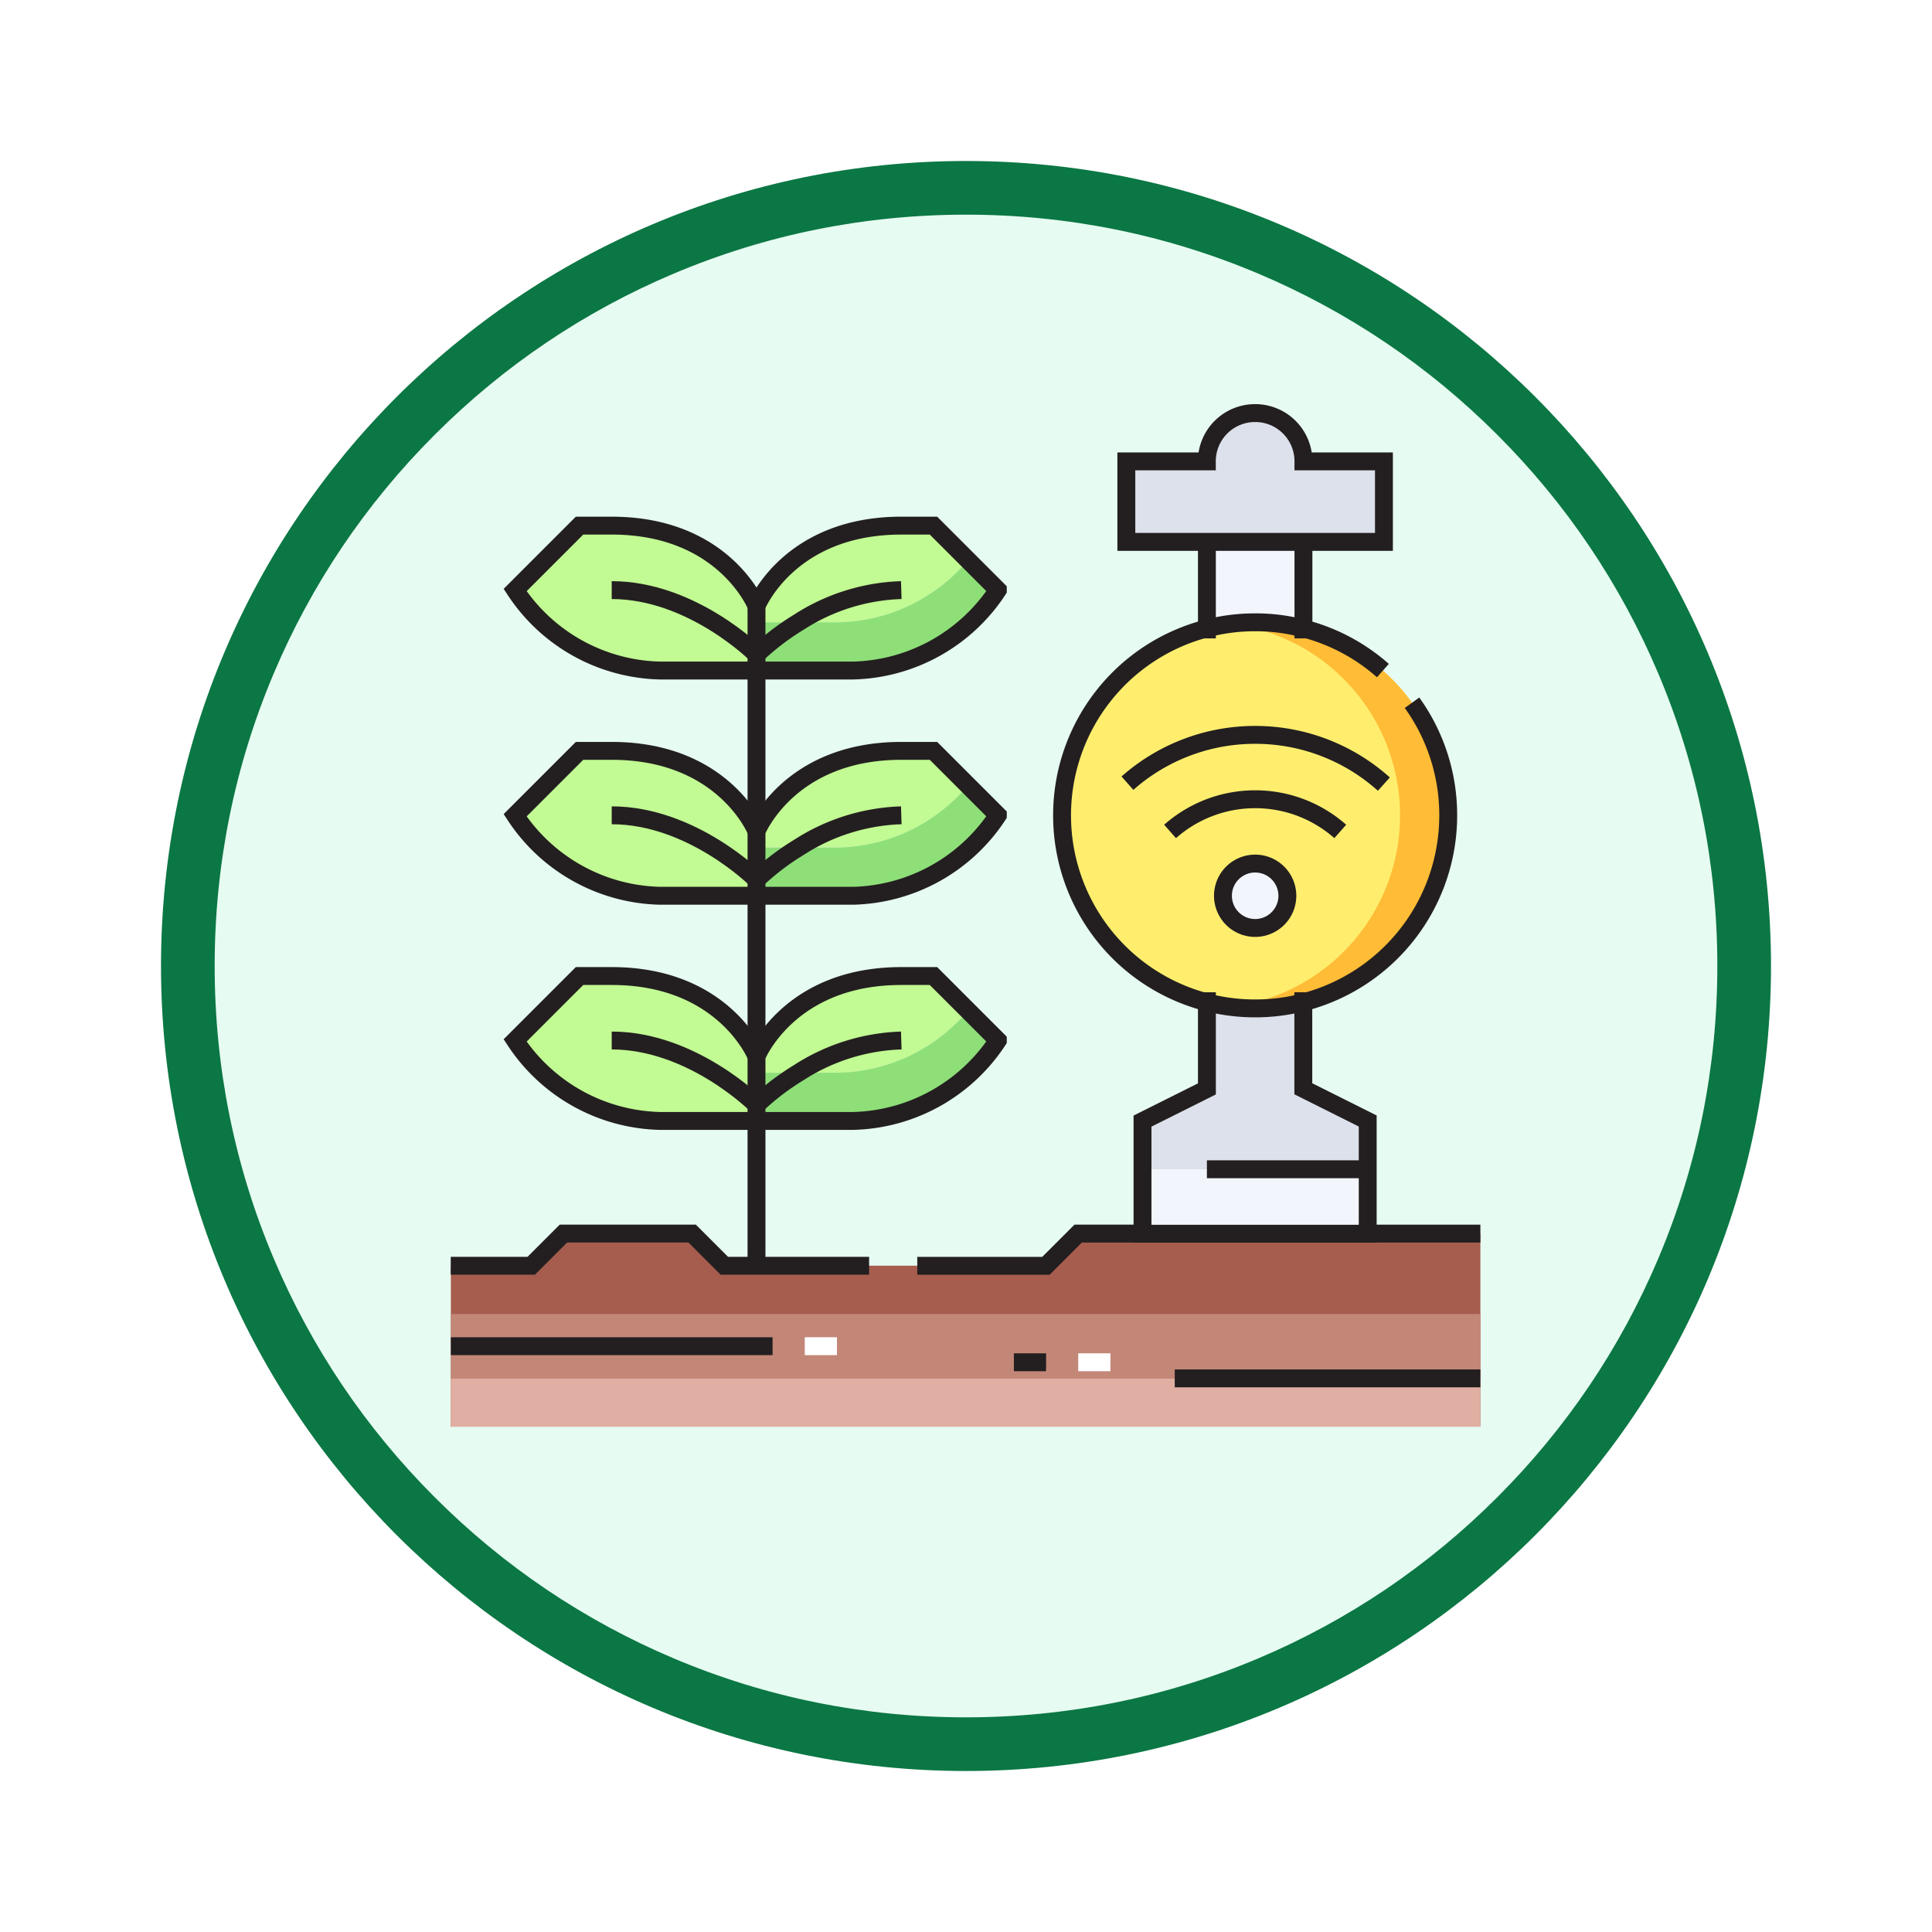 <svg xmlns="http://www.w3.org/2000/svg" xmlns:xlink="http://www.w3.org/1999/xlink" width="108" height="108" viewBox="0 0 108 108">
  <defs>
    <filter id="Trazado_904820" x="0" y="0" width="108" height="108" filterUnits="userSpaceOnUse">
      <feOffset dy="3" input="SourceAlpha"/>
      <feGaussianBlur stdDeviation="3" result="blur"/>
      <feFlood flood-opacity="0.161"/>
      <feComposite operator="in" in2="blur"/>
      <feComposite in="SourceGraphic"/>
    </filter>
    <clipPath id="clip-path">
      <path id="path9373" d="M0-682.665H57.857v57.857H0Z" transform="translate(0 682.665)"/>
    </clipPath>
  </defs>
  <g id="Grupo_1202922" data-name="Grupo 1202922" transform="translate(9 6)">
    <g id="Grupo_1202740" data-name="Grupo 1202740" transform="translate(0 0)">
      <g id="Grupo_1173585" data-name="Grupo 1173585">
        <g id="Grupo_1173428" data-name="Grupo 1173428">
          <g id="Grupo_1171958" data-name="Grupo 1171958">
            <g id="Grupo_1167341" data-name="Grupo 1167341">
              <g id="Grupo_1166792" data-name="Grupo 1166792">
                <g transform="matrix(1, 0, 0, 1, -9, -6)" filter="url(#Trazado_904820)">
                  <g id="Trazado_904820-2" data-name="Trazado 904820" transform="translate(9 6)" fill="#e6fbf1">
                    <path d="M 45 88.5 C 39.127 88.5 33.43 87.35 28.068 85.082 C 22.889 82.891 18.236 79.755 14.241 75.759 C 10.245 71.764 7.109 67.111 4.918 61.932 C 2.65 56.57 1.5 50.873 1.5 45 C 1.5 39.127 2.65 33.43 4.918 28.068 C 7.109 22.889 10.245 18.236 14.241 14.241 C 18.236 10.245 22.889 7.109 28.068 4.918 C 33.43 2.65 39.127 1.5 45 1.5 C 50.873 1.5 56.57 2.65 61.932 4.918 C 67.111 7.109 71.764 10.245 75.759 14.241 C 79.755 18.236 82.891 22.889 85.082 28.068 C 87.35 33.43 88.5 39.127 88.5 45 C 88.5 50.873 87.35 56.57 85.082 61.932 C 82.891 67.111 79.755 71.764 75.759 75.759 C 71.764 79.755 67.111 82.891 61.932 85.082 C 56.57 87.35 50.873 88.5 45 88.5 Z" stroke="none"/>
                    <path d="M 45 3 C 39.329 3 33.829 4.11 28.653 6.299 C 23.652 8.415 19.16 11.443 15.302 15.302 C 11.443 19.16 8.415 23.652 6.299 28.653 C 4.11 33.829 3 39.329 3 45 C 3 50.671 4.11 56.171 6.299 61.347 C 8.415 66.348 11.443 70.84 15.302 74.698 C 19.16 78.557 23.652 81.585 28.653 83.701 C 33.829 85.89 39.329 87 45 87 C 50.671 87 56.171 85.89 61.347 83.701 C 66.348 81.585 70.84 78.557 74.698 74.698 C 78.557 70.84 81.585 66.348 83.701 61.347 C 85.89 56.171 87 50.671 87 45 C 87 39.329 85.89 33.829 83.701 28.653 C 81.585 23.652 78.557 19.16 74.698 15.302 C 70.84 11.443 66.348 8.415 61.347 6.299 C 56.171 4.11 50.671 3 45 3 M 45 -7.62939453125e-06 C 69.853 -7.62939453125e-06 90 20.147 90 45 C 90 69.853 69.853 90 45 90 C 20.147 90 -7.62939453125e-06 69.853 -7.62939453125e-06 45 C -7.62939453125e-06 20.147 20.147 -7.62939453125e-06 45 -7.62939453125e-06 Z" stroke="none" fill="#0b7744"/>
                  </g>
                </g>
              </g>
            </g>
          </g>
        </g>
      </g>
    </g>
    <g id="g9363" transform="translate(16.072 16.071)">
      <g id="g9365" transform="translate(38.799 43.291)">
        <path id="path9367" d="M-135.953,0V3.6h-12.589V0Z" transform="translate(148.542)" fill="#f2f6fc"/>
      </g>
      <g id="g9369" transform="translate(0 0)">
        <g id="g9371" clip-path="url(#clip-path)">
          <g id="g9377" transform="translate(38.799 33.957)">
            <path id="path9379" d="M-135.953-71.666v2.7h-12.589v-2.7l3.6-1.8V-78.3a10.66,10.66,0,0,0,2.7.342,10.661,10.661,0,0,0,2.7-.342v4.838Z" transform="translate(148.542 78.302)" fill="#dce1eb"/>
          </g>
          <g id="g9381" transform="translate(37.899 1.027)">
            <path id="path9383" d="M-155.375-29.133v4.5h-14.388v-4.5h4.5a2.694,2.694,0,0,1,2.7-2.7,2.694,2.694,0,0,1,2.7,2.7Z" transform="translate(169.762 31.831)" fill="#dce1eb"/>
          </g>
          <g id="g9385" transform="translate(42.395 8.221)">
            <path id="path9387" d="M-58.266,0V4.838c-.027-.009-.054-.009-.081-.018A10.431,10.431,0,0,0-60.963,4.5a10.661,10.661,0,0,0-2.7.342V0Z" transform="translate(63.661)" fill="#f2f6fc"/>
          </g>
          <g id="g9389" transform="translate(34.302 12.717)">
            <path id="path9391" d="M-145.663-3.69A10.783,10.783,0,0,1-137.57,6.759a10.789,10.789,0,0,1-8.093,10.449,10.666,10.666,0,0,1-2.7.342,10.666,10.666,0,0,1-2.7-.342,10.788,10.788,0,0,1-8.093-10.449A10.788,10.788,0,0,1-151.059-3.69a10.666,10.666,0,0,1,2.7-.342,10.431,10.431,0,0,1,2.617.324c.027.009.054.009.081.018" transform="translate(159.152 4.032)" fill="#ffee6e"/>
          </g>
          <g id="g9393" transform="translate(43.744 12.717)">
            <path id="path9395" d="M-43.7-3.69c-.027-.009-.054-.009-.081-.018A10.43,10.43,0,0,0-46.4-4.032a10.861,10.861,0,0,0-1.343.085,10.037,10.037,0,0,1,1.262.239c.027.009.054.009.081.018A10.783,10.783,0,0,1-38.3,6.759,10.789,10.789,0,0,1-46.4,17.208a10.542,10.542,0,0,1-1.349.257,10.861,10.861,0,0,0,1.349.085,10.665,10.665,0,0,0,2.7-.342A10.789,10.789,0,0,0-35.607,6.759,10.783,10.783,0,0,0-43.7-3.69" transform="translate(47.747 4.032)" fill="#ffbc36"/>
          </g>
          <g id="g9397" transform="translate(0.132 46.888)">
            <path id="path9399" d="M0-67.976v-4.5H4.5l1.8-1.8h7.194l1.8,1.8H33.271l1.8-1.8H57.55V-63.48H0Z" transform="translate(0 74.27)" fill="#a65d4e"/>
          </g>
          <g id="g9401" transform="translate(43.295 26.205)">
            <path id="path9403" d="M-19.422-38.843a1.8,1.8,0,0,1-1.8-1.8,1.8,1.8,0,0,1,1.8-1.8,1.8,1.8,0,0,1,1.8,1.8,1.8,1.8,0,0,1-1.8,1.8" transform="translate(21.22 42.44)" fill="#f2f6fc"/>
          </g>
          <g id="g9405" transform="translate(17.217 7.322)">
            <path id="path9407" d="M-127.6-20.781a9.71,9.71,0,0,1-7.32,3.471h-4.5v-.9s1.8-4.5,8.093-4.5h1.8Z" transform="translate(139.417 22.705)" fill="#c2fa93"/>
          </g>
          <g id="g9409" transform="translate(17.217 19.911)">
            <path id="path9411" d="M-127.6-20.781a9.71,9.71,0,0,1-7.32,3.471h-4.5v-.9s1.8-4.5,8.093-4.5h1.8Z" transform="translate(139.417 22.705)" fill="#c2fa93"/>
          </g>
          <g id="g9413" transform="translate(17.217 32.5)">
            <path id="path9415" d="M-127.6-20.781a9.71,9.71,0,0,1-7.32,3.471h-4.5v-.9s1.8-4.5,8.093-4.5h1.8Z" transform="translate(139.417 22.705)" fill="#c2fa93"/>
          </g>
          <g id="g9417" transform="translate(17.217 34.424)">
            <path id="path9419" d="M-48.554-37.485a9.71,9.71,0,0,0,7.32-3.471l1.673,1.673a9.961,9.961,0,0,1-8.093,4.5h-5.4v-.9a14.134,14.134,0,0,1,2.356-1.8Z" transform="translate(53.051 40.956)" fill="#8edf78"/>
          </g>
          <g id="g9421" transform="translate(17.217 21.835)">
            <path id="path9423" d="M-48.554-37.485a9.71,9.71,0,0,0,7.32-3.471l1.673,1.673a9.961,9.961,0,0,1-8.093,4.5h-5.4v-.9a14.141,14.141,0,0,1,2.356-1.8Z" transform="translate(53.051 40.956)" fill="#8edf78"/>
          </g>
          <g id="g9425" transform="translate(17.217 9.246)">
            <path id="path9427" d="M-48.554-37.484a9.71,9.71,0,0,0,7.32-3.471l1.673,1.673a9.961,9.961,0,0,1-8.093,4.5h-5.4v-.9a14.138,14.138,0,0,1,2.356-1.8Z" transform="translate(53.051 40.955)" fill="#8edf78"/>
          </g>
          <g id="g9429" transform="translate(17.217 12.717)">
            <path id="path9431" d="M-25.443,0A14.138,14.138,0,0,0-27.8,1.8V0Z" transform="translate(27.799)" fill="#8edf78"/>
          </g>
          <g id="g9433" transform="translate(17.217 25.306)">
            <path id="path9435" d="M-25.443,0A14.141,14.141,0,0,0-27.8,1.8V0Z" transform="translate(27.799)" fill="#8edf78"/>
          </g>
          <g id="g9437" transform="translate(17.217 37.895)">
            <path id="path9439" d="M-25.443,0A14.134,14.134,0,0,0-27.8,1.8V0Z" transform="translate(27.799)" fill="#8edf78"/>
          </g>
          <g id="g9441" transform="translate(3.729 7.322)">
            <path id="path9443" d="M-38.844,0h1.8c6.295,0,8.093,4.5,8.093,4.5v3.6h-5.4a9.962,9.962,0,0,1-8.093-4.5Z" transform="translate(42.441)" fill="#c2fa93"/>
          </g>
          <g id="g9445" transform="translate(3.729 19.911)">
            <path id="path9447" d="M-38.844,0h1.8c6.295,0,8.093,4.5,8.093,4.5v3.6h-5.4a9.962,9.962,0,0,1-8.093-4.5Z" transform="translate(42.441)" fill="#c2fa93"/>
          </g>
          <g id="g9449" transform="translate(3.729 32.5)">
            <path id="path9451" d="M-38.844,0h1.8c6.295,0,8.093,4.5,8.093,4.5v3.6h-5.4a9.962,9.962,0,0,1-8.093-4.5Z" transform="translate(42.441)" fill="#c2fa93"/>
          </g>
          <path id="path9453" d="M59.106-33.936H1.556v2.7h57.55Z" transform="translate(-1.424 88.916)" fill="#e0aea2"/>
          <path id="path9455" d="M59.106-76.376H1.556v3.6h57.55Z" transform="translate(-1.424 127.76)" fill="#c38778"/>
          <g id="g9457" transform="translate(3.729 32.5)">
            <path id="path9459" d="M-145.665-87.4h-5.4a9.962,9.962,0,0,1-8.093-4.5l3.6-3.6h1.8c6.295,0,8.093,4.5,8.093,4.5" transform="translate(159.153 95.49)" fill="none" stroke="#231f20" stroke-miterlimit="10" stroke-width="1"/>
          </g>
          <g id="g9461" transform="translate(17.217 32.5)">
            <path id="path9463" d="M0-87.4v-3.6s1.8-4.5,8.093-4.5h1.8l1.924,1.924,1.673,1.673A9.961,9.961,0,0,1,5.4-87.4Z" transform="translate(0 95.49)" fill="none" stroke="#231f20" stroke-miterlimit="10" stroke-width="1"/>
          </g>
          <g id="g9465" transform="translate(3.729 19.911)">
            <path id="path9467" d="M-145.665-87.4h-5.4a9.962,9.962,0,0,1-8.093-4.5l3.6-3.6h1.8c6.295,0,8.093,4.5,8.093,4.5" transform="translate(159.153 95.492)" fill="none" stroke="#231f20" stroke-miterlimit="10" stroke-width="1"/>
          </g>
          <g id="g9469" transform="translate(17.217 19.911)">
            <path id="path9471" d="M0-87.4V-91s1.8-4.5,8.093-4.5h1.8l1.924,1.924,1.673,1.673A9.961,9.961,0,0,1,5.4-87.4Z" transform="translate(0 95.492)" fill="none" stroke="#231f20" stroke-miterlimit="10" stroke-width="1"/>
          </g>
          <g id="g9473" transform="translate(17.217 28.004)">
            <path id="path9475" d="M0,0V8.093" transform="translate(0)" fill="none" stroke="#231f20" stroke-miterlimit="10" stroke-width="1"/>
          </g>
          <g id="g9477" transform="translate(17.217 40.593)">
            <path id="path9479" d="M0-87.4v-8.093" transform="translate(0 95.492)" fill="none" stroke="#231f20" stroke-miterlimit="10" stroke-width="1"/>
          </g>
          <g id="g9481" transform="translate(17.217 23.508)">
            <path id="path9483" d="M0-38.843a14.147,14.147,0,0,1,2.356-1.8,11.2,11.2,0,0,1,5.737-1.8" transform="translate(0 42.44)" fill="none" stroke="#231f20" stroke-miterlimit="10" stroke-width="1"/>
          </g>
          <g id="g9485" transform="translate(9.124 23.508)">
            <path id="path9487" d="M-87.4-38.843s-3.6-3.6-8.093-3.6" transform="translate(95.492 42.44)" fill="none" stroke="#231f20" stroke-miterlimit="10" stroke-width="1"/>
          </g>
          <g id="g9489" transform="translate(3.729 7.322)">
            <path id="path9491" d="M-145.665-87.4h-5.4a9.962,9.962,0,0,1-8.093-4.5l3.6-3.6h1.8c6.295,0,8.093,4.5,8.093,4.5" transform="translate(159.153 95.49)" fill="none" stroke="#231f20" stroke-miterlimit="10" stroke-width="1"/>
          </g>
          <g id="g9493" transform="translate(17.217 7.322)">
            <path id="path9495" d="M0-87.4v-3.6s1.8-4.5,8.093-4.5h1.8l1.924,1.924,1.673,1.673A9.961,9.961,0,0,1,5.4-87.4Z" transform="translate(0 95.49)" fill="none" stroke="#231f20" stroke-miterlimit="10" stroke-width="1"/>
          </g>
          <g id="g9497" transform="translate(17.217 10.919)">
            <path id="path9499" d="M0-38.844a14.144,14.144,0,0,1,2.356-1.8,11.2,11.2,0,0,1,5.737-1.8" transform="translate(0 42.441)" fill="none" stroke="#231f20" stroke-miterlimit="10" stroke-width="1"/>
          </g>
          <g id="g9501" transform="translate(9.124 10.919)">
            <path id="path9503" d="M-87.4-38.844s-3.6-3.6-8.093-3.6" transform="translate(95.492 42.441)" fill="none" stroke="#231f20" stroke-miterlimit="10" stroke-width="1"/>
          </g>
          <g id="g9505" transform="translate(17.217 36.097)">
            <path id="path9507" d="M0-38.844a14.14,14.14,0,0,1,2.356-1.8,11.2,11.2,0,0,1,5.737-1.8" transform="translate(0 42.441)" fill="none" stroke="#231f20" stroke-miterlimit="10" stroke-width="1"/>
          </g>
          <g id="g9509" transform="translate(9.124 36.097)">
            <path id="path9511" d="M-87.4-38.844s-3.6-3.6-8.093-3.6" transform="translate(95.492 42.441)" fill="none" stroke="#231f20" stroke-miterlimit="10" stroke-width="1"/>
          </g>
          <g id="g9513" transform="translate(17.217 15.415)">
            <path id="path9515" d="M0,0V8.992" transform="translate(0)" fill="none" stroke="#231f20" stroke-miterlimit="10" stroke-width="1"/>
          </g>
          <g id="g9517" transform="translate(51.388 46.888)">
            <path id="path9519" d="M-67.976,0H-74.27" transform="translate(74.27)" fill="none" stroke="#231f20" stroke-miterlimit="10" stroke-width="1"/>
          </g>
          <g id="g9521" transform="translate(0.132 46.888)">
            <path id="path9523" d="M-252.485-19.422h-8.093l-1.8-1.8h-7.194l-1.8,1.8h-4.5" transform="translate(275.865 21.22)" fill="none" stroke="#231f20" stroke-miterlimit="10" stroke-width="1"/>
          </g>
          <g id="g9525" transform="translate(26.209 46.888)">
            <path id="path9527" d="M-135.953,0h-3.6l-1.8,1.8h-7.194" transform="translate(148.542)" fill="none" stroke="#231f20" stroke-miterlimit="10" stroke-width="1"/>
          </g>
          <g id="g9529" transform="translate(0.132 53.182)">
            <path id="path9531" d="M0,0H17.984" fill="none" stroke="#231f20" stroke-miterlimit="10" stroke-width="1"/>
          </g>
          <g id="g9533" transform="translate(19.915 53.182)">
            <path id="path9535" d="M0,0H1.8" fill="none" stroke="#fff" stroke-miterlimit="10" stroke-width="1"/>
          </g>
          <g id="g9537" transform="translate(35.202 54.081)">
            <path id="path9539" d="M0,0H1.8" fill="none" stroke="#fff" stroke-miterlimit="10" stroke-width="1"/>
          </g>
          <g id="g9541" transform="translate(31.605 54.081)">
            <path id="path9543" d="M0,0H1.8" fill="none" stroke="#231f20" stroke-miterlimit="10" stroke-width="1"/>
          </g>
          <g id="g9545" transform="translate(40.597 54.981)">
            <path id="path9547" d="M0,0H17.085" fill="none" stroke="#231f20" stroke-miterlimit="10" stroke-width="1"/>
          </g>
          <g id="g9549" transform="translate(38.798 33.399)">
            <path id="path9551" d="M-38.843,0V5.4l-3.6,1.8v6.295h12.589V7.194l-3.6-1.8V0" transform="translate(42.44)" fill="none" stroke="#231f20" stroke-miterlimit="10" stroke-width="1"/>
          </g>
          <g id="g9553" transform="translate(42.395 43.291)">
            <path id="path9555" d="M0,0H8.992" fill="none" stroke="#231f20" stroke-miterlimit="10" stroke-width="1"/>
          </g>
          <g id="g9557" transform="translate(37.899 1.027)">
            <path id="path9559" d="M-106.82-77.687h4.5v-4.5h-4.5a2.694,2.694,0,0,0-2.7-2.7,2.694,2.694,0,0,0-2.7,2.7h-4.5v4.5h9.891Z" transform="translate(116.712 84.881)" fill="none" stroke="#231f20" stroke-miterlimit="10" stroke-width="1"/>
          </g>
          <g id="g9561" transform="translate(34.302 12.717)">
            <path id="path9563" d="M-211.218-48.553a10.749,10.749,0,0,1,2.023,6.295,10.788,10.788,0,0,1-8.093,10.449,10.664,10.664,0,0,1-2.7.342,10.666,10.666,0,0,1-2.7-.342,10.788,10.788,0,0,1-8.093-10.449,10.788,10.788,0,0,1,8.093-10.449,10.666,10.666,0,0,1,2.7-.342,10.431,10.431,0,0,1,2.617.324c.027.009.054.009.081.018a10.721,10.721,0,0,1,4.444,2.356" transform="translate(230.777 53.049)" fill="none" stroke="#231f20" stroke-miterlimit="10" stroke-width="1"/>
          </g>
          <g id="g9565" transform="translate(47.791 8.221)">
            <path id="path9567" d="M0-58.266v-5.4" transform="translate(0 63.661)" fill="none" stroke="#231f20" stroke-miterlimit="10" stroke-width="1"/>
          </g>
          <g id="g9569" transform="translate(42.395 8.221)">
            <path id="path9571" d="M0-58.266v-5.4" transform="translate(0 63.661)" fill="none" stroke="#231f20" stroke-miterlimit="10" stroke-width="1"/>
          </g>
          <g id="g9573" transform="translate(37.953 19.012)">
            <path id="path9575" d="M0-29.132a10.757,10.757,0,0,1,7.14-2.7,10.755,10.755,0,0,1,7.194,2.752" transform="translate(0 31.829)" fill="none" stroke="#231f20" stroke-miterlimit="10" stroke-width="1"/>
          </g>
          <g id="g9577" transform="translate(40.336 22.609)">
            <path id="path9579" d="M0-19.422a7.182,7.182,0,0,1,4.757-1.8,7.181,7.181,0,0,1,4.757,1.8" transform="translate(0 21.22)" fill="none" stroke="#231f20" stroke-miterlimit="10" stroke-width="1"/>
          </g>
          <g id="g9581" transform="translate(43.295 26.205)">
            <path id="path9583" d="M-38.843-19.422a1.8,1.8,0,0,1-1.8,1.8,1.8,1.8,0,0,1-1.8-1.8,1.8,1.8,0,0,1,1.8-1.8A1.8,1.8,0,0,1-38.843-19.422Z" transform="translate(42.44 21.22)" fill="none" stroke="#231f20" stroke-miterlimit="10" stroke-width="1"/>
          </g>
        </g>
      </g>
    </g>
  </g>
</svg>
